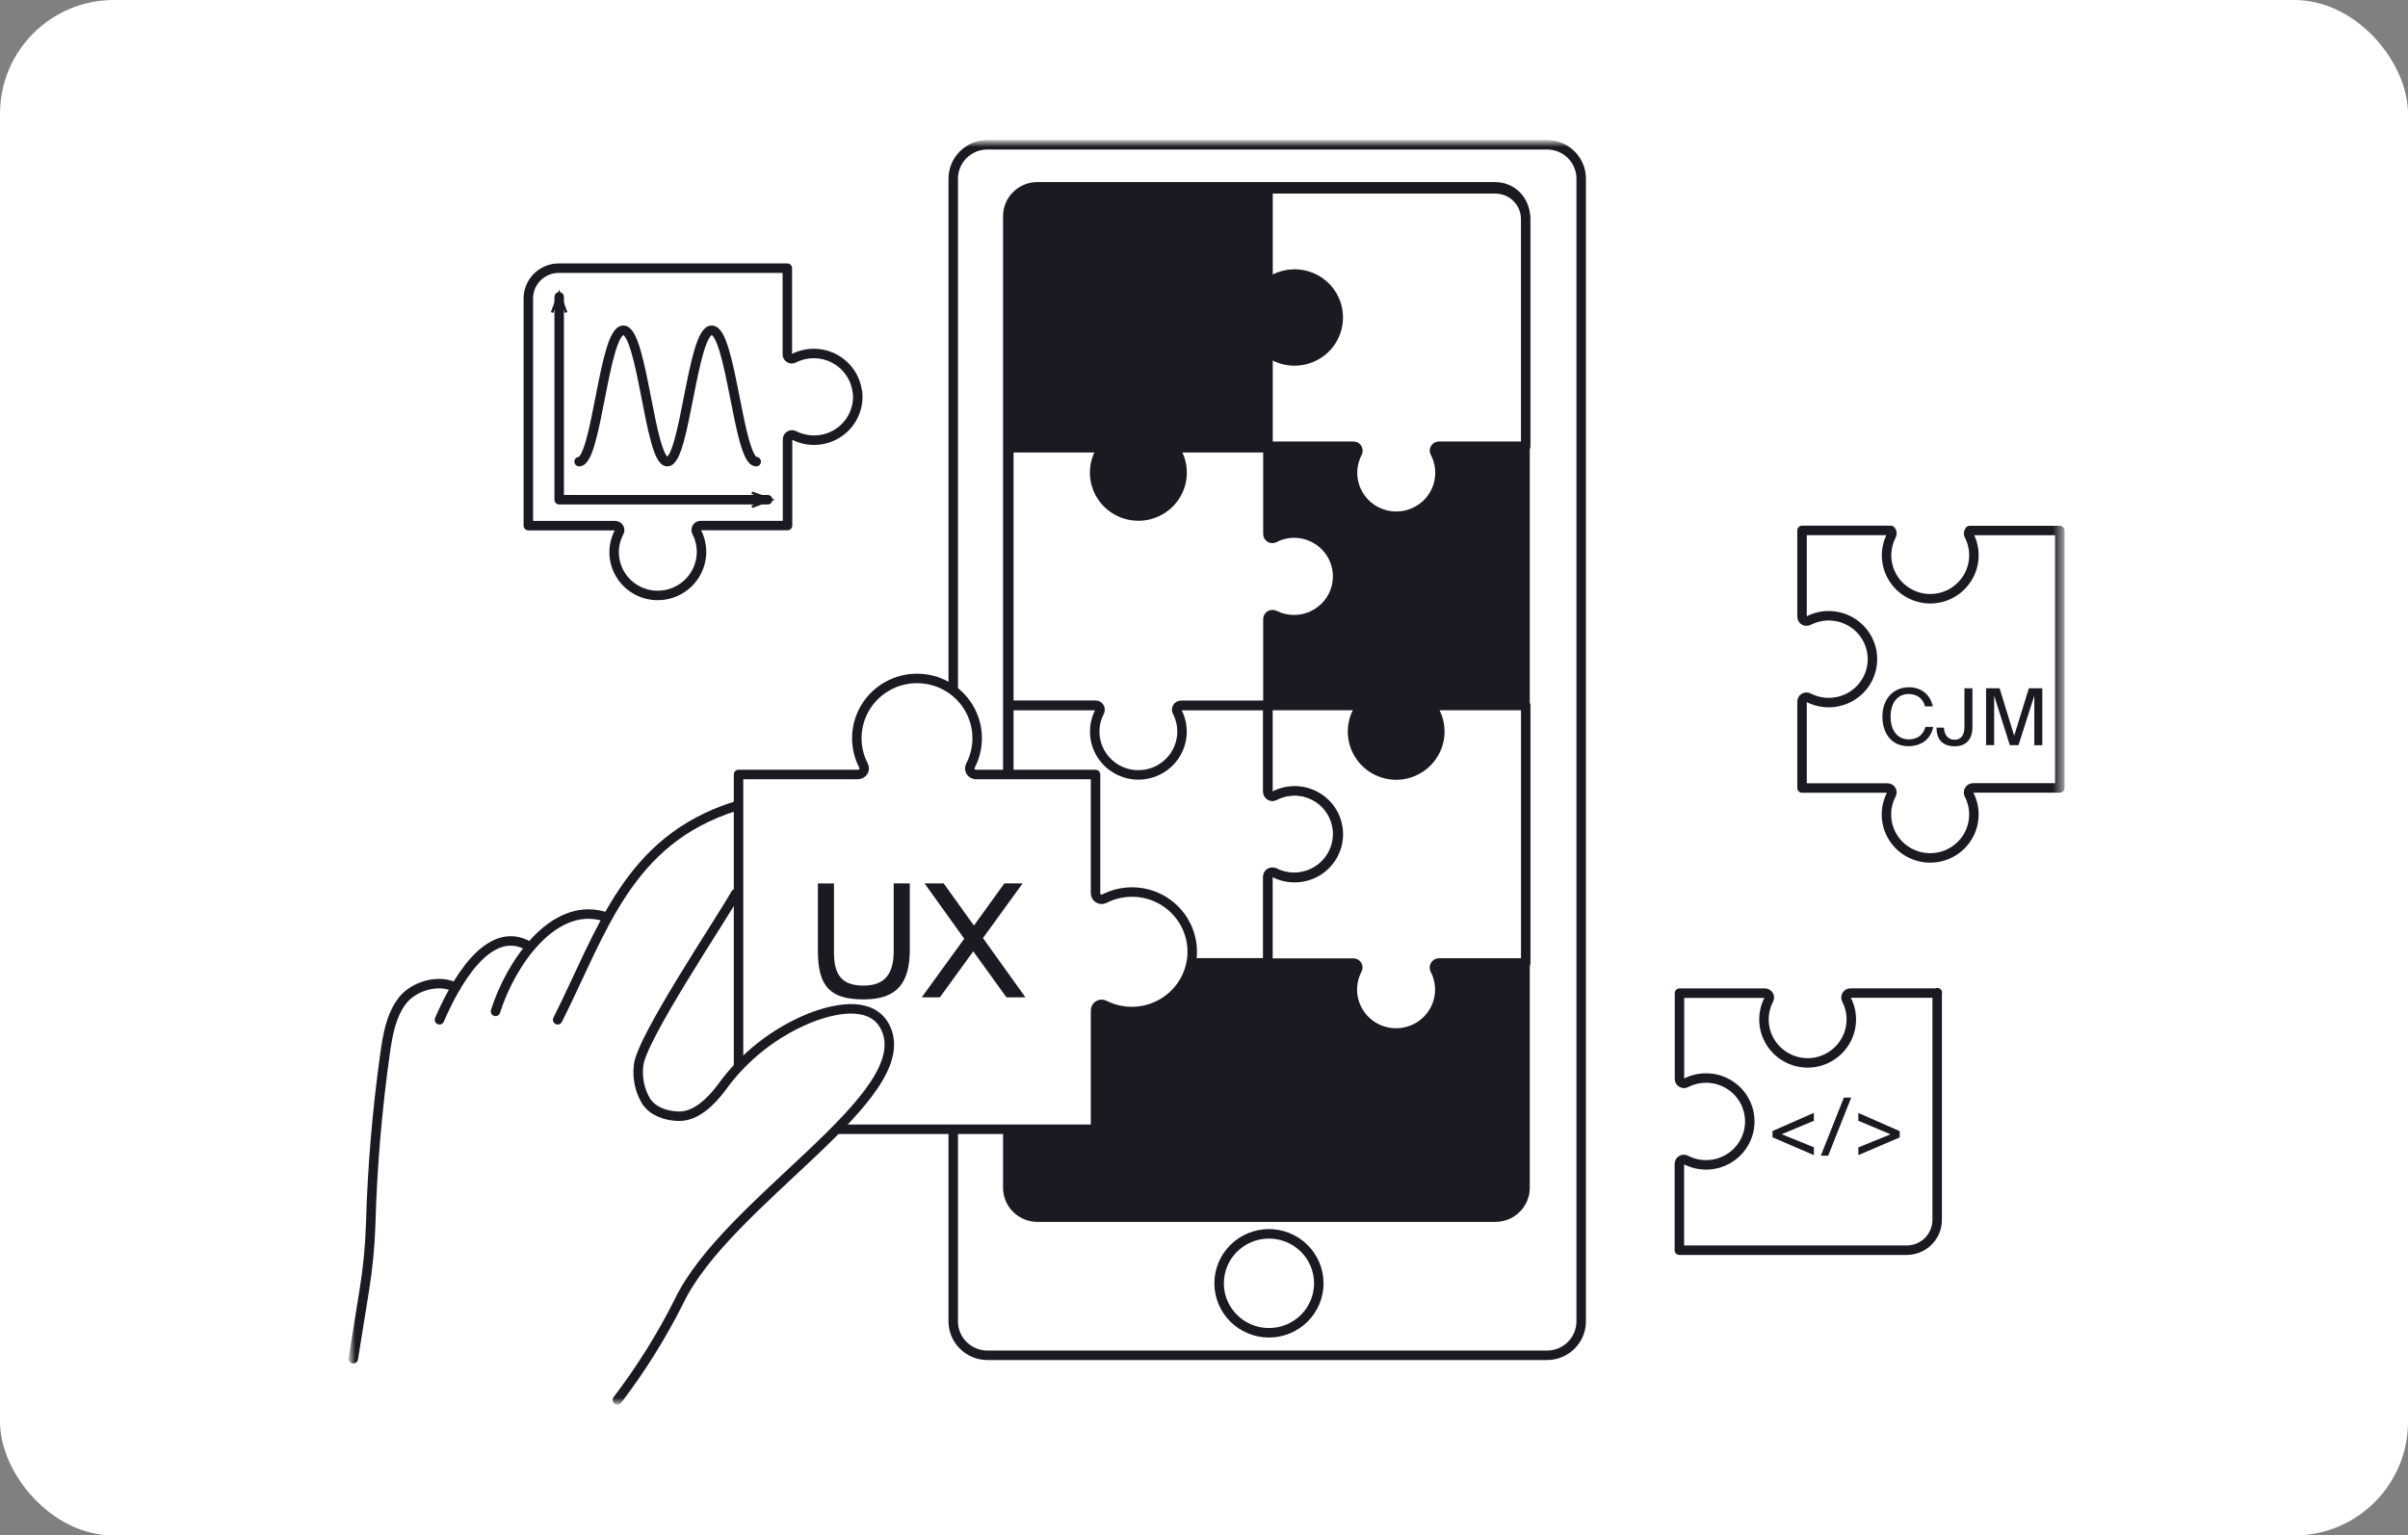 <svg width="254" height="162" viewBox="0 0 254 162" fill="none" xmlns="http://www.w3.org/2000/svg">
<rect x="0" y="0" width="254" height="162" fill="#808080" stroke="none"/>
<g clip-path="url(#clip0_1121_27799)">
<path d="M0 0H254V162H0V0Z" fill="white"/>
<mask id="mask0_1121_27799" style="mask-type:luminance" maskUnits="userSpaceOnUse" x="37" y="15" width="181" height="133">
<path d="M37 15H217.55V147.977H37V15Z" fill="white"/>
</mask>
<g mask="url(#mask0_1121_27799)">
<path d="M163.186 15.274H104.16C103.686 15.272 103.217 15.364 102.779 15.543C102.341 15.722 101.943 15.985 101.607 16.317C101.272 16.649 101.005 17.044 100.824 17.479C100.642 17.913 100.549 18.379 100.549 18.849V139.415C100.549 141.385 102.166 142.991 104.16 142.991H163.186C165.17 142.991 166.787 141.385 166.787 139.405V18.849C166.787 16.879 165.18 15.274 163.186 15.274Z" fill="white" stroke="#1A1B22" stroke-linecap="round" stroke-linejoin="round"/>
<path d="M157.74 19.707H109.428C108.599 19.707 107.804 20.034 107.218 20.616C106.632 21.198 106.303 21.987 106.303 22.81V125.301C106.301 125.709 106.381 126.114 106.538 126.491C106.694 126.869 106.924 127.212 107.214 127.501C107.505 127.79 107.85 128.02 108.23 128.176C108.609 128.333 109.016 128.414 109.428 128.414H157.74C158.151 128.414 158.558 128.333 158.938 128.176C159.318 128.02 159.663 127.79 159.953 127.501C160.243 127.212 160.473 126.869 160.63 126.491C160.786 126.114 160.866 125.709 160.865 125.301V22.82C160.865 21.997 160.535 21.208 159.949 20.626C159.363 20.044 158.568 19.717 157.74 19.717V19.707Z" fill="#1A1B22" stroke="#1A1B22" stroke-linecap="round" stroke-linejoin="round"/>
<path d="M136.54 83.429C135.776 83.429 135.052 83.616 134.427 83.941C134.356 83.979 134.276 83.997 134.195 83.995C134.114 83.992 134.035 83.969 133.966 83.927C133.897 83.886 133.84 83.827 133.801 83.757C133.762 83.687 133.742 83.608 133.743 83.527V74.426H106.412V101.583H133.743V92.491C133.743 92.146 134.12 91.92 134.437 92.077C135.056 92.385 135.737 92.549 136.429 92.559C137.121 92.569 137.806 92.424 138.434 92.135C139.062 91.845 139.616 91.419 140.054 90.888C140.493 90.356 140.806 89.733 140.969 89.066C141.132 88.398 141.141 87.702 140.996 87.03C140.851 86.358 140.555 85.728 140.13 85.185C139.705 84.642 139.163 84.202 138.543 83.896C137.923 83.59 137.242 83.427 136.55 83.419L136.54 83.429ZM204.356 104.735V104.774H195.189C195.108 104.775 195.029 104.797 194.958 104.837C194.888 104.877 194.829 104.935 194.787 105.004C194.746 105.073 194.722 105.151 194.72 105.232C194.717 105.312 194.735 105.392 194.772 105.464C195.112 106.123 195.286 106.855 195.279 107.596C195.272 108.336 195.085 109.065 194.733 109.718C194.381 110.371 193.875 110.93 193.258 111.347C192.642 111.764 191.932 112.027 191.191 112.113C190.362 112.204 189.523 112.071 188.764 111.727C188.005 111.383 187.354 110.841 186.881 110.159C186.407 109.477 186.129 108.68 186.076 107.853C186.023 107.026 186.196 106.2 186.578 105.464C186.616 105.394 186.634 105.315 186.632 105.236C186.63 105.156 186.608 105.079 186.567 105.01C186.526 104.942 186.468 104.886 186.399 104.846C186.33 104.806 186.252 104.785 186.172 104.784H177.154V113.836C177.154 114.181 177.531 114.408 177.839 114.25C178.542 113.889 179.327 113.713 180.118 113.741C180.909 113.768 181.68 113.997 182.356 114.405C183.033 114.814 183.592 115.389 183.979 116.074C184.367 116.759 184.571 117.532 184.571 118.318C184.571 119.104 184.367 119.877 183.979 120.562C183.592 121.248 183.033 121.822 182.356 122.231C181.68 122.64 180.909 122.869 180.118 122.896C179.327 122.923 178.542 122.747 177.839 122.386C177.766 122.346 177.684 122.325 177.601 122.327C177.518 122.328 177.437 122.352 177.366 122.395C177.295 122.438 177.237 122.5 177.198 122.573C177.159 122.645 177.14 122.727 177.144 122.81V131.902H201.122C201.974 131.902 202.792 131.565 203.394 130.967C203.997 130.368 204.336 129.557 204.336 128.71V104.745L204.346 104.735H204.356Z" fill="white" stroke="#1A1B22" stroke-linecap="round" stroke-linejoin="round"/>
<path d="M136.54 56.239C135.776 56.239 135.052 56.427 134.427 56.752C134.356 56.789 134.276 56.808 134.195 56.805C134.114 56.803 134.035 56.78 133.966 56.738C133.897 56.696 133.84 56.638 133.801 56.567C133.762 56.497 133.742 56.418 133.743 56.338V47.236H124.239C124.177 47.305 124.138 47.391 124.126 47.482C124.113 47.573 124.128 47.666 124.17 47.749C124.535 48.447 124.714 49.227 124.688 50.013C124.662 50.8 124.432 51.567 124.021 52.239C123.61 52.912 123.031 53.468 122.34 53.854C121.649 54.24 120.87 54.443 120.077 54.443C119.285 54.443 118.506 54.24 117.815 53.854C117.124 53.468 116.545 52.912 116.134 52.239C115.723 51.567 115.493 50.8 115.467 50.013C115.441 49.227 115.619 48.447 115.985 47.749C116.026 47.666 116.042 47.573 116.029 47.482C116.017 47.391 115.977 47.305 115.916 47.236H106.412V74.403H115.569C115.916 74.403 116.144 74.778 115.985 75.093C115.624 75.789 115.449 76.567 115.477 77.35C115.506 78.133 115.736 78.896 116.147 79.565C116.558 80.234 117.136 80.787 117.824 81.171C118.512 81.554 119.288 81.756 120.077 81.756C120.867 81.756 121.643 81.554 122.331 81.171C123.019 80.787 123.596 80.234 124.007 79.565C124.418 78.896 124.649 78.133 124.677 77.35C124.706 76.567 124.531 75.789 124.17 75.093C124.132 75.022 124.113 74.942 124.115 74.862C124.118 74.782 124.141 74.704 124.183 74.635C124.225 74.567 124.284 74.51 124.355 74.471C124.426 74.432 124.505 74.412 124.586 74.413H133.743V65.311C133.743 64.967 134.12 64.74 134.437 64.898C135.056 65.205 135.737 65.37 136.429 65.38C137.121 65.389 137.806 65.244 138.434 64.955C139.062 64.665 139.616 64.239 140.054 63.708C140.493 63.177 140.806 62.554 140.969 61.886C141.132 61.218 141.141 60.522 140.996 59.85C140.851 59.179 140.555 58.548 140.13 58.005C139.705 57.463 139.163 57.022 138.543 56.716C137.923 56.411 137.242 56.248 136.55 56.239H136.54ZM151.778 47.079H160.934V23.104C160.932 22.261 160.593 21.453 159.993 20.857C159.393 20.261 158.579 19.924 157.73 19.922H133.753V29.014C133.753 29.358 134.12 29.585 134.437 29.427C135.101 29.085 135.84 28.909 136.588 28.914C137.337 28.919 138.073 29.105 138.732 29.456C139.392 29.808 139.955 30.313 140.374 30.93C140.792 31.546 141.053 32.254 141.133 32.993C141.226 33.816 141.092 34.649 140.745 35.403C140.399 36.157 139.853 36.803 139.166 37.273C138.479 37.743 137.676 38.019 136.843 38.072C136.01 38.125 135.179 37.953 134.437 37.573C134.366 37.536 134.286 37.517 134.205 37.52C134.124 37.522 134.045 37.545 133.976 37.587C133.907 37.629 133.85 37.688 133.811 37.758C133.772 37.828 133.752 37.907 133.753 37.987V47.079H142.77C143.117 47.079 143.345 47.453 143.187 47.768C142.821 48.467 142.642 49.246 142.668 50.033C142.695 50.82 142.924 51.586 143.335 52.259C143.747 52.932 144.326 53.488 145.016 53.874C145.707 54.26 146.486 54.463 147.279 54.463C148.072 54.463 148.851 54.26 149.541 53.874C150.232 53.488 150.811 52.932 151.222 52.259C151.634 51.586 151.863 50.82 151.889 50.033C151.915 49.246 151.737 48.467 151.371 47.768C151.331 47.697 151.31 47.617 151.311 47.535C151.313 47.453 151.335 47.373 151.378 47.303C151.42 47.233 151.48 47.176 151.552 47.136C151.624 47.097 151.706 47.077 151.788 47.079H151.778ZM133.852 140.616C135.246 140.616 136.584 140.066 137.57 139.087C138.556 138.108 139.11 136.78 139.11 135.395C139.11 134.011 138.556 132.683 137.57 131.704C136.584 130.725 135.246 130.175 133.852 130.175C132.457 130.175 131.12 130.725 130.134 131.704C129.148 132.683 128.594 134.011 128.594 135.395C128.594 136.78 129.148 138.108 130.134 139.087C131.12 140.066 132.457 140.616 133.852 140.616Z" fill="white" stroke="#1A1B22" stroke-linecap="round" stroke-linejoin="round"/>
<path d="M191.33 117.42V118.248L187.937 119.666L191.33 121.045V121.872L186.965 119.991V119.331L191.33 117.41V117.42ZM192.064 121.931L194.494 115.805H195.268L192.838 121.931H192.064ZM200.387 120.001L196.022 121.872V121.055L199.415 119.676L196.022 118.248V117.42L200.387 119.341V120.001Z" fill="#1A1B22"/>
<path d="M207.7 56.484C208.042 57.144 208.217 57.877 208.211 58.619C208.206 59.361 208.019 60.091 207.667 60.745C207.314 61.4 206.808 61.96 206.19 62.378C205.572 62.795 204.861 63.058 204.119 63.143C203.289 63.234 202.45 63.1 201.691 62.754C200.932 62.409 200.281 61.866 199.809 61.182C199.336 60.499 199.06 59.701 199.008 58.873C198.956 58.046 199.132 57.22 199.516 56.484C199.559 56.4 199.575 56.306 199.563 56.212C199.551 56.119 199.51 56.032 199.446 55.962H190.082V65.064C190.082 65.418 190.458 65.645 190.776 65.477C191.479 65.116 192.264 64.941 193.055 64.968C193.847 64.995 194.617 65.224 195.294 65.633C195.97 66.041 196.529 66.616 196.917 67.301C197.305 67.987 197.509 68.759 197.509 69.546C197.509 70.332 197.305 71.105 196.917 71.79C196.529 72.475 195.97 73.05 195.294 73.458C194.617 73.867 193.847 74.096 193.055 74.123C192.264 74.15 191.479 73.975 190.776 73.614C190.703 73.573 190.621 73.553 190.538 73.554C190.455 73.556 190.374 73.579 190.303 73.623C190.232 73.666 190.175 73.727 190.136 73.8C190.097 73.873 190.078 73.955 190.082 74.037V83.139H199.089C199.446 83.139 199.674 83.503 199.506 83.818C199.14 84.517 198.961 85.296 198.988 86.083C199.014 86.87 199.243 87.636 199.655 88.309C200.066 88.982 200.645 89.538 201.335 89.924C202.026 90.31 202.805 90.513 203.598 90.513C204.391 90.513 205.17 90.31 205.861 89.924C206.551 89.538 207.13 88.982 207.541 88.309C207.953 87.636 208.182 86.87 208.208 86.083C208.234 85.296 208.056 84.517 207.69 83.818C207.655 83.746 207.639 83.666 207.644 83.585C207.648 83.505 207.673 83.427 207.715 83.359C207.757 83.29 207.816 83.233 207.886 83.193C207.957 83.153 208.036 83.131 208.117 83.129H217.273V55.972H207.769C207.706 56.042 207.665 56.129 207.653 56.222C207.64 56.316 207.657 56.41 207.7 56.494V56.484ZM90.432 41.354C90.346 40.618 90.081 39.914 89.661 39.302C89.241 38.69 88.678 38.187 88.02 37.838C87.362 37.488 86.629 37.302 85.883 37.295C85.137 37.289 84.4 37.461 83.736 37.798C83.663 37.836 83.582 37.855 83.501 37.852C83.419 37.849 83.34 37.825 83.27 37.782C83.201 37.739 83.144 37.679 83.106 37.608C83.067 37.536 83.049 37.456 83.051 37.375V28.293H58.945C58.523 28.293 58.105 28.375 57.715 28.536C57.325 28.696 56.97 28.931 56.672 29.228C56.373 29.524 56.137 29.876 55.975 30.263C55.814 30.65 55.73 31.065 55.73 31.484V55.46H64.887C65.234 55.46 65.472 55.824 65.314 56.13C64.921 56.867 64.739 57.696 64.788 58.529C64.837 59.361 65.115 60.164 65.592 60.85C66.069 61.537 66.725 62.081 67.491 62.422C68.257 62.764 69.103 62.89 69.936 62.788C70.675 62.697 71.381 62.43 71.994 62.01C72.607 61.59 73.109 61.03 73.457 60.377C73.805 59.723 73.99 58.996 73.996 58.257C74.001 57.517 73.827 56.788 73.488 56.13C73.45 56.058 73.431 55.978 73.434 55.897C73.437 55.816 73.461 55.737 73.504 55.668C73.547 55.599 73.608 55.543 73.68 55.504C73.752 55.466 73.833 55.447 73.914 55.45H83.071V46.348C83.071 46.004 83.438 45.777 83.755 45.935C84.497 46.314 85.329 46.486 86.162 46.433C86.994 46.38 87.797 46.104 88.484 45.634C89.171 45.164 89.717 44.518 90.064 43.764C90.41 43.011 90.544 42.178 90.452 41.354L90.432 41.364V41.354Z" fill="white" stroke="#1A1B22" stroke-linecap="round" stroke-linejoin="round"/>
<path d="M61.086 48.703C62.941 48.703 63.705 34.844 65.749 34.844C67.772 34.844 68.536 48.703 70.391 48.703C72.256 48.703 73.03 34.844 75.074 34.844C77.117 34.844 77.891 48.703 79.766 48.703" stroke="#1A1B22" stroke-linecap="round" stroke-linejoin="round"/>
<path d="M58.984 31.32V52.725H80.978" stroke="#1A1B22" stroke-linecap="round" stroke-linejoin="round"/>
<path d="M58.109 32.923L58.357 33.021L58.982 31.347L59.587 33.021L59.845 32.923L58.982 30.559L58.109 32.923ZM79.359 53.588L79.26 53.332L80.946 52.721L79.26 52.111L79.359 51.855L81.74 52.721L79.359 53.588ZM203.918 76.707C203.651 78.036 202.609 78.726 201.299 78.726C199.563 78.726 198.561 77.426 198.561 75.603C198.561 73.781 199.663 72.51 201.369 72.51C202.609 72.51 203.611 73.249 203.879 74.53H203.055C202.877 73.771 202.282 73.22 201.319 73.22C200.258 73.22 199.424 74.047 199.424 75.603C199.424 77.16 200.218 78.007 201.349 78.007C202.321 78.007 202.897 77.475 203.085 76.697H203.918V76.707ZM207.212 72.619H208.055V76.716C208.055 78.036 207.361 78.736 206.17 78.736C204.97 78.736 204.266 78.066 204.266 76.766H205.059C205.059 77.593 205.555 78.046 206.16 78.046C206.656 78.046 207.212 77.8 207.212 76.707V72.619ZM212.003 78.627L210.347 73.397V78.618H209.494V72.619H210.922L212.46 77.623L214.007 72.619H215.426V78.627H214.583V73.397L212.916 78.618H212.003V78.627Z" fill="#1A1B22"/>
<path d="M151.779 101.601H160.936V74.434H151.65C151.586 74.454 151.526 74.488 151.476 74.533C151.426 74.578 151.385 74.633 151.358 74.695C151.331 74.756 151.317 74.823 151.318 74.89C151.319 74.957 151.334 75.023 151.362 75.084C151.704 75.744 151.88 76.477 151.874 77.219C151.868 77.961 151.681 78.691 151.329 79.345C150.977 80 150.47 80.56 149.852 80.978C149.234 81.395 148.524 81.658 147.781 81.743C146.953 81.833 146.115 81.698 145.358 81.353C144.6 81.009 143.951 80.466 143.479 79.784C143.006 79.103 142.729 78.306 142.676 77.481C142.623 76.655 142.797 75.83 143.178 75.094C143.21 75.034 143.229 74.967 143.232 74.899C143.235 74.83 143.223 74.762 143.196 74.699C143.17 74.636 143.129 74.579 143.078 74.534C143.027 74.488 142.966 74.454 142.9 74.434H133.744V83.536C133.744 83.88 134.121 84.117 134.438 83.95C135.141 83.588 135.926 83.413 136.718 83.44C137.509 83.467 138.28 83.696 138.956 84.105C139.632 84.513 140.191 85.088 140.579 85.773C140.967 86.459 141.171 87.231 141.171 88.018C141.171 88.804 140.967 89.577 140.579 90.262C140.191 90.947 139.632 91.522 138.956 91.93C138.28 92.339 137.509 92.568 136.718 92.595C135.926 92.622 135.141 92.447 134.438 92.086C134.366 92.045 134.284 92.025 134.201 92.026C134.118 92.028 134.036 92.052 133.966 92.095C133.895 92.138 133.837 92.199 133.798 92.272C133.759 92.345 133.74 92.427 133.744 92.509V101.611H142.752C143.109 101.611 143.337 101.975 143.168 102.29C142.802 102.989 142.624 103.769 142.65 104.555C142.676 105.342 142.906 106.108 143.317 106.781C143.728 107.454 144.307 108.01 144.998 108.396C145.688 108.782 146.468 108.985 147.26 108.985C148.053 108.985 148.832 108.782 149.523 108.396C150.214 108.01 150.793 107.454 151.204 106.781C151.615 106.108 151.845 105.342 151.871 104.555C151.897 103.769 151.718 102.989 151.352 102.29C151.318 102.218 151.302 102.138 151.306 102.058C151.311 101.977 151.335 101.899 151.377 101.831C151.42 101.762 151.479 101.705 151.549 101.665C151.619 101.625 151.698 101.603 151.779 101.601ZM119.409 94.115C118.357 94.115 117.365 94.371 116.492 94.814C116.394 94.863 116.285 94.886 116.176 94.881C116.066 94.876 115.96 94.843 115.866 94.786C115.773 94.729 115.696 94.649 115.642 94.554C115.589 94.459 115.56 94.352 115.56 94.243V81.713H102.941C102.83 81.714 102.721 81.686 102.624 81.632C102.527 81.579 102.445 81.501 102.388 81.407C102.33 81.313 102.297 81.205 102.293 81.095C102.29 80.985 102.315 80.876 102.366 80.778C102.866 79.817 103.109 78.744 103.071 77.663C103.033 76.582 102.716 75.528 102.149 74.604C101.583 73.68 100.787 72.916 99.837 72.386C98.887 71.856 97.816 71.578 96.726 71.578C95.637 71.578 94.566 71.856 93.616 72.386C92.666 72.916 91.869 73.68 91.303 74.604C90.736 75.528 90.419 76.582 90.381 77.663C90.343 78.744 90.586 79.817 91.087 80.778C91.315 81.201 90.987 81.713 90.511 81.713H77.902V114.751C77.901 115.328 78.015 115.9 78.237 116.434C78.458 116.967 78.784 117.452 79.195 117.86C79.606 118.269 80.095 118.592 80.632 118.812C81.169 119.033 81.745 119.145 82.327 119.144H115.56V106.605C115.56 106.132 116.056 105.817 116.492 106.034C117.409 106.496 118.424 106.732 119.451 106.721C120.479 106.71 121.489 106.453 122.395 105.971C123.3 105.49 124.076 104.798 124.655 103.954C125.233 103.111 125.598 102.142 125.718 101.128C125.819 100.246 125.731 99.353 125.46 98.507C125.188 97.661 124.74 96.881 124.145 96.219C123.549 95.557 122.819 95.028 122.003 94.665C121.187 94.302 120.303 94.115 119.409 94.115Z" fill="white" stroke="#1A1B22" stroke-linecap="round" stroke-linejoin="round"/>
<path d="M63.904 96.804L63.606 96.647C60.64 95.829 57.981 97.474 55.928 99.927L55.809 99.828C52.654 97.996 49.906 101.001 48.051 104.182C46.305 103.246 43.616 104.025 42.426 105.61C41.236 107.196 40.898 109.235 40.62 111.196C39.784 117.126 39.277 123.098 39.103 129.083C39.043 131.447 38.805 133.792 38.438 136.126L37.277 143.337L65.134 147.71C66.532 145.779 68.685 143.494 71.602 137.367C76.631 126.729 96.978 115.638 93.397 108.398C92.137 105.867 88.833 106.073 85.431 107.413C81.698 108.941 78.474 111.481 76.125 114.742C75.014 116.229 73.377 117.844 71.542 117.775C70.223 117.726 68.893 117.283 68.169 116.199C67.486 115.062 67.2 113.732 67.356 112.417C67.574 109.61 75.401 97.504 76.77 95.022L76.711 85.231C69.836 87.417 66.612 91.672 63.904 96.804Z" fill="white"/>
<path d="M65.125 147.702C67.596 144.458 69.761 140.996 71.593 137.359C76.622 126.731 96.969 115.639 93.388 108.399C92.138 105.858 88.824 106.075 85.422 107.405C81.688 108.931 78.464 111.471 76.117 114.733C75.005 116.23 73.379 117.836 71.533 117.767C70.214 117.718 68.894 117.274 68.16 116.191C67.481 115.056 67.198 113.729 67.357 112.418C67.585 109.611 76.226 96.786 77.585 94.304M77.525 85.074C66.176 88.679 63.557 98.165 58.825 107.592M63.607 96.648C58.22 95.171 53.806 101.81 52.268 106.705M55.809 99.83C51.464 97.308 47.913 103.967 46.355 107.592" stroke="#1A1B22" stroke-linecap="round" stroke-linejoin="round"/>
<path d="M48.051 104.181C46.295 103.246 43.607 104.024 42.416 105.61C41.226 107.195 40.889 109.234 40.611 111.195C39.781 117.126 39.277 123.097 39.103 129.083C39.033 131.447 38.805 133.791 38.428 136.125L37.268 143.346" stroke="#1A1B22" stroke-linecap="round" stroke-linejoin="round"/>
<path d="M87.97 93.199V100.518C87.97 102.882 88.823 103.985 91.095 103.985C93.367 103.985 94.269 102.705 94.269 100.341V93.199H95.966V100.203C95.966 103.719 94.616 105.443 91.105 105.443C87.573 105.443 86.273 104.084 86.273 100.331V93.209H87.97V93.199ZM101.709 99.04L97.523 93.199H99.537L102.731 97.651L105.945 93.199H107.87L103.684 98.971L108.168 105.226H106.164L102.662 100.37L99.14 105.226H97.225L101.709 99.04Z" fill="#1A1B22"/>
</g>
</g>
<defs>
<clipPath id="clip0_1121_27799">
<rect width="254" height="162" rx="12" fill="white"/>
</clipPath>
</defs>
</svg>
